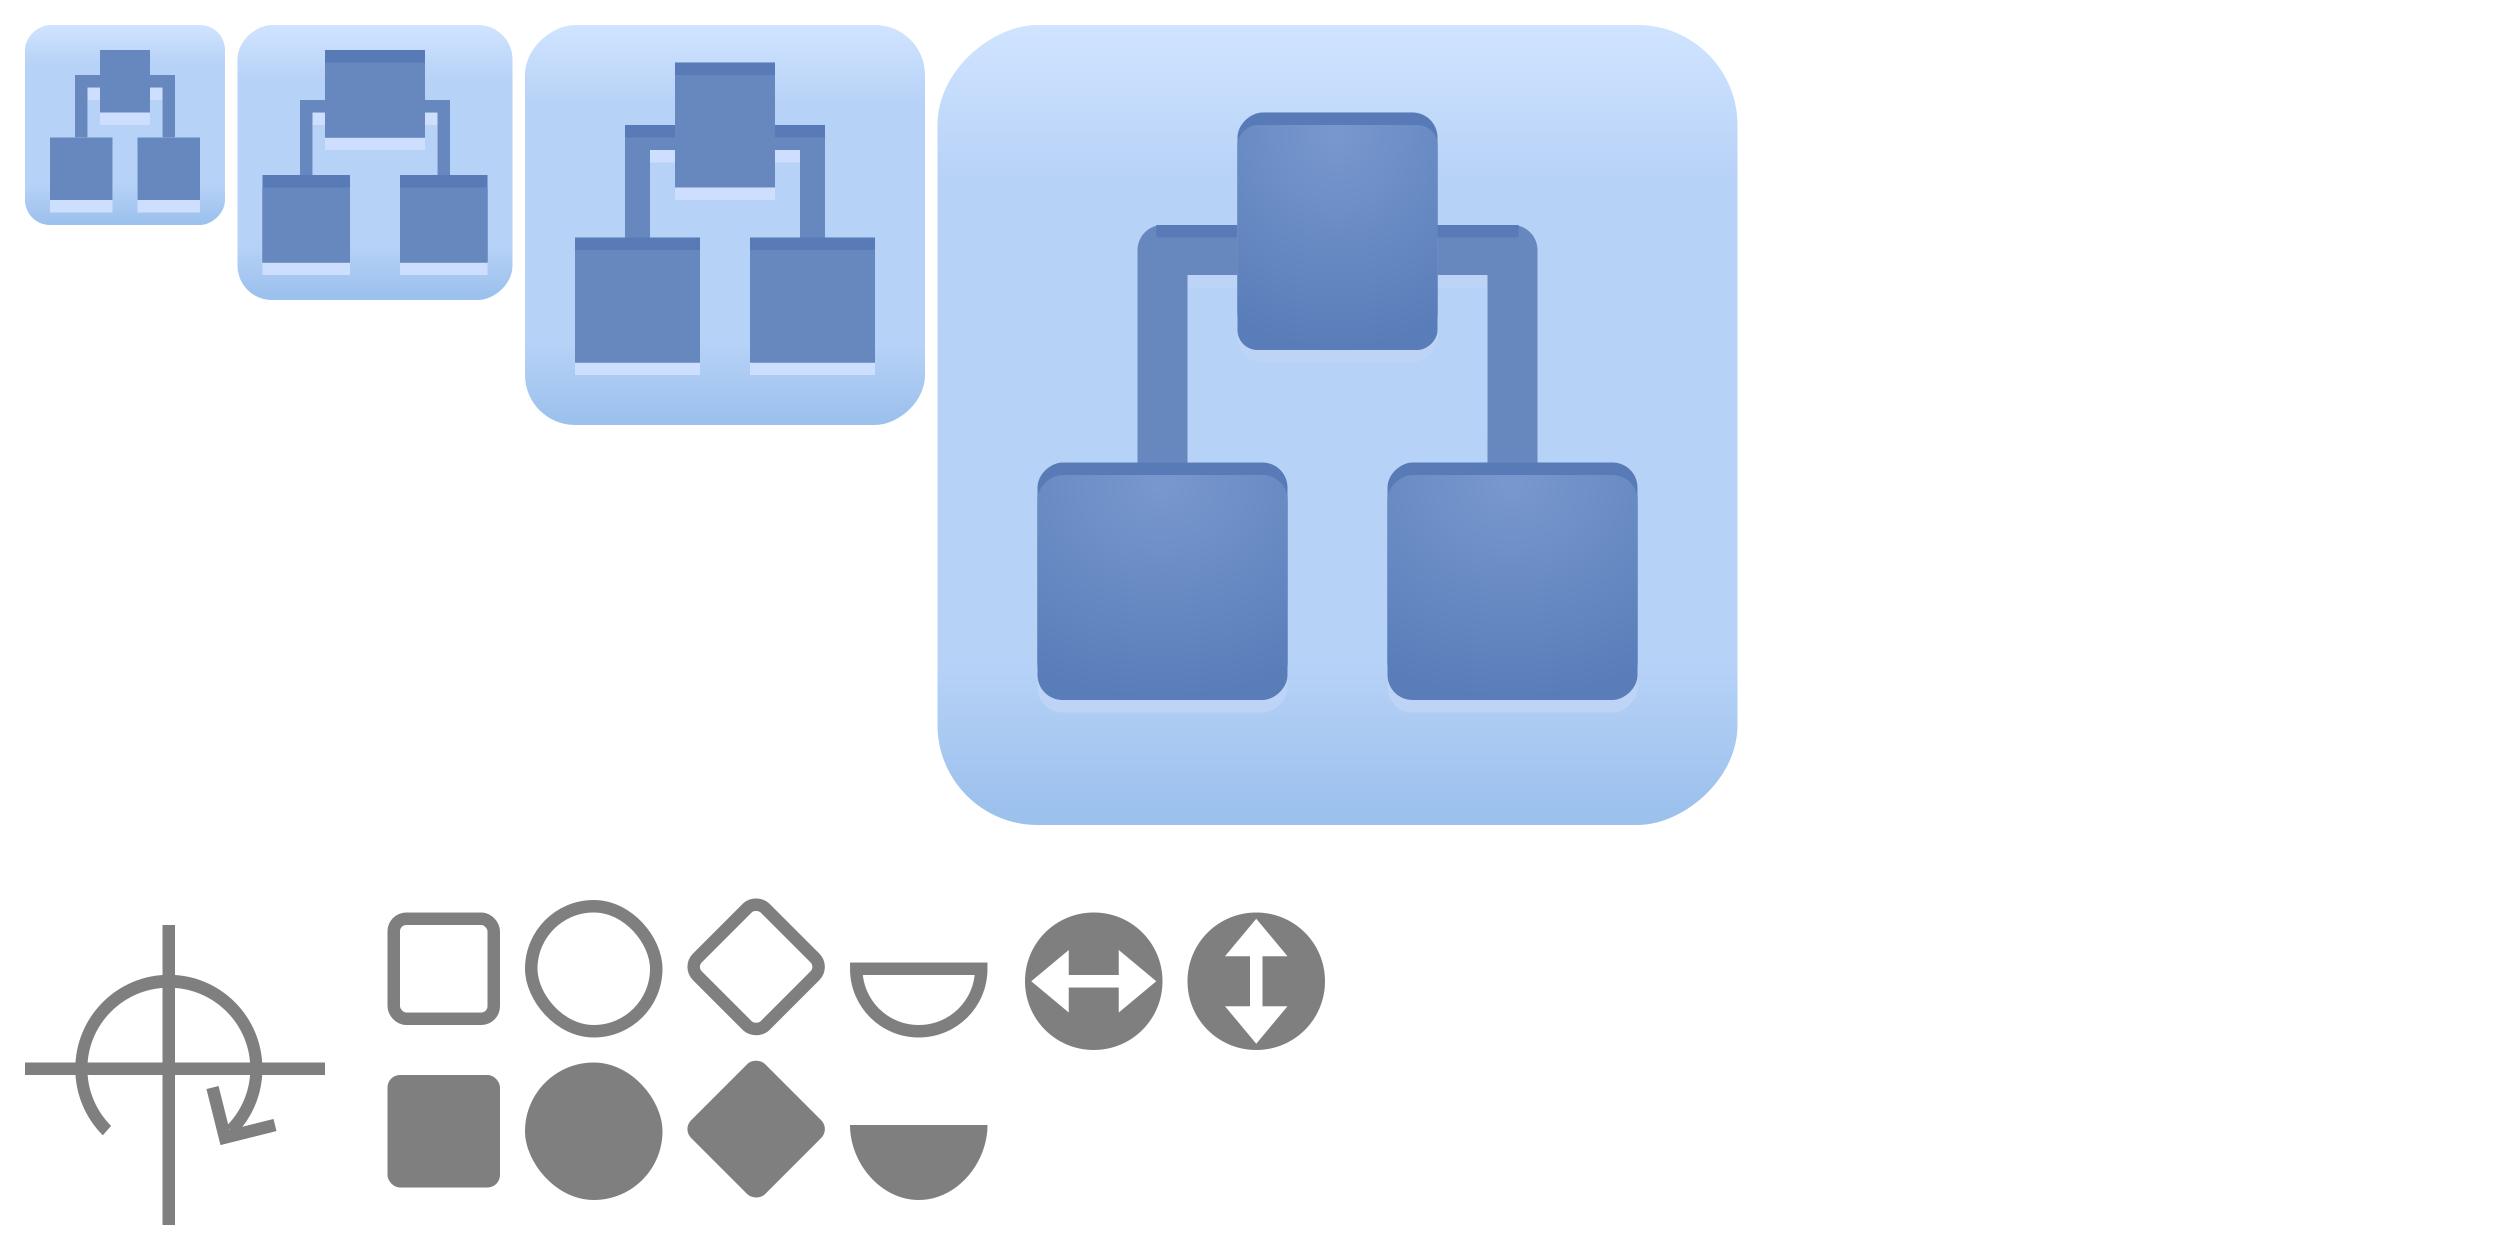 <?xml version="1.0" encoding="UTF-8" standalone="no"?>
<!-- Created with Inkscape (http://www.inkscape.org/) -->

<svg
   xmlns:dc="http://purl.org/dc/elements/1.1/"
   xmlns:cc="http://creativecommons.org/ns#"
   xmlns:rdf="http://www.w3.org/1999/02/22-rdf-syntax-ns#"
   xmlns:svg="http://www.w3.org/2000/svg"
   xmlns="http://www.w3.org/2000/svg"
   xmlns:xlink="http://www.w3.org/1999/xlink"
   xmlns:sodipodi="http://sodipodi.sourceforge.net/DTD/sodipodi-0.dtd"
   xmlns:inkscape="http://www.inkscape.org/namespaces/inkscape"
   width="200"
   height="100"
   id="svg2"
   version="1.1"
   inkscape:version="0.48.4 r9939"
   sodipodi:docname="images.svg">
  <defs
     id="defs4">
    <linearGradient
       id="linearGradient4294">
      <stop
         style="stop-color:#7898ce;stop-opacity:1;"
         offset="0"
         id="stop4296" />
      <stop
         style="stop-color:#597db9;stop-opacity:1;"
         offset="1"
         id="stop4298" />
    </linearGradient>
    <linearGradient
       id="linearGradient4206">
      <stop
         style="stop-color:#9cc1ed;stop-opacity:1;"
         offset="0"
         id="stop4208" />
      <stop
         id="stop4216"
         offset="0.191"
         style="stop-color:#b7d2f7;stop-opacity:1;" />
      <stop
         id="stop4214"
         offset="0.803"
         style="stop-color:#b7d2f7;stop-opacity:1;" />
      <stop
         style="stop-color:#d0e4ff;stop-opacity:1;"
         offset="1"
         id="stop4210" />
    </linearGradient>
    <linearGradient
       inkscape:collect="always"
       xlink:href="#linearGradient4206"
       id="linearGradient4212"
       x1="-968.115"
       y1="207.168"
       x2="-952.352"
       y2="207.169"
       gradientUnits="userSpaceOnUse"
       gradientTransform="translate(-2.004,-197)" />
    <linearGradient
       inkscape:collect="always"
       xlink:href="#linearGradient4206"
       id="linearGradient4240"
       gradientUnits="userSpaceOnUse"
       gradientTransform="matrix(2,0,0,2,950.364,-376.983)"
       x1="-968.115"
       y1="207.168"
       x2="-952.352"
       y2="207.169" />
    <linearGradient
       inkscape:collect="always"
       xlink:href="#linearGradient4206"
       id="linearGradient4292"
       gradientUnits="userSpaceOnUse"
       gradientTransform="matrix(4,0,0,4,2855.09,-740.947)"
       x1="-968.115"
       y1="207.168"
       x2="-952.352"
       y2="207.169" />
    <radialGradient
       inkscape:collect="always"
       xlink:href="#linearGradient4294"
       id="radialGradient4302"
       cx="-999.126"
       cy="68.898"
       fx="-999.126"
       fy="68.898"
       r="9"
       gradientTransform="matrix(-1.908,-4.554731e-5,3.1621372e-4,-2.267,-2897.446,229.062)"
       gradientUnits="userSpaceOnUse" />
    <radialGradient
       inkscape:collect="always"
       xlink:href="#linearGradient4294"
       id="radialGradient4316"
       gradientUnits="userSpaceOnUse"
       gradientTransform="matrix(-1.908,-4.554731e-5,3.1621372e-4,-2.267,-2897.445,257.062)"
       cx="-999.126"
       cy="68.898"
       fx="-999.126"
       fy="68.898"
       r="9" />
    <radialGradient
       inkscape:collect="always"
       xlink:href="#linearGradient4294"
       id="radialGradient4320"
       gradientUnits="userSpaceOnUse"
       gradientTransform="matrix(-1.908,-3.6437827e-5,3.1621372e-4,-1.814,-2869.445,211.85)"
       cx="-999.126"
       cy="68.898"
       fx="-999.126"
       fy="68.898"
       r="9" />
    <linearGradient
       id="linearGradient4206-1">
      <stop
         style="stop-color:#9cc1ed;stop-opacity:1;"
         offset="0"
         id="stop4208-9" />
      <stop
         id="stop4216-3"
         offset="0.191"
         style="stop-color:#b7d2f7;stop-opacity:1;" />
      <stop
         id="stop4214-2"
         offset="0.803"
         style="stop-color:#b7d2f7;stop-opacity:1;" />
      <stop
         style="stop-color:#d0e4ff;stop-opacity:1;"
         offset="1"
         id="stop4210-0" />
    </linearGradient>
    <linearGradient
       inkscape:collect="always"
       xlink:href="#linearGradient4206-1"
       id="linearGradient3160"
       gradientUnits="userSpaceOnUse"
       gradientTransform="matrix(1.375,0,0,1.375,355.139,-152.619)"
       x1="-968.115"
       y1="207.168"
       x2="-952.352"
       y2="207.169" />
    <linearGradient
       inkscape:collect="always"
       xlink:href="#linearGradient4206"
       id="linearGradient3226"
       gradientUnits="userSpaceOnUse"
       gradientTransform="matrix(1.375,0,0,1.375,381.139,-151.619)"
       x1="-968.115"
       y1="207.168"
       x2="-952.352"
       y2="207.169" />
    <linearGradient
       inkscape:collect="always"
       xlink:href="#linearGradient4206-1"
       id="linearGradient4028"
       gradientUnits="userSpaceOnUse"
       gradientTransform="matrix(1.375,0,0,1.375,355.139,-152.619)"
       x1="-968.115"
       y1="207.168"
       x2="-952.352"
       y2="207.169" />
  </defs>
  <sodipodi:namedview
     id="base"
     pagecolor="#ffffff"
     bordercolor="#666666"
     borderopacity="1.0"
     inkscape:pageopacity="0.0"
     inkscape:pageshadow="2"
     inkscape:zoom="4"
     inkscape:cx="107.63056"
     inkscape:cy="10.992465"
     inkscape:document-units="px"
     inkscape:current-layer="layer1"
     showgrid="false"
     inkscape:window-width="1920"
     inkscape:window-height="1033"
     inkscape:window-x="0"
     inkscape:window-y="20"
     inkscape:window-maximized="1" />
  <g
     inkscape:label="Layer 1"
     inkscape:groupmode="layer"
     id="layer1"
     transform="translate(0,-952.362)">
    <rect
       style="opacity:0.5;fill:#000000;fill-opacity:1;stroke:none"
       id="rect3754"
       width="8.363"
       height="8.363"
       x="-698.806"
       y="776.004"
       rx="1"
       ry="1"
       inkscape:export-filename="/media/data/projects/webgram/webgram/images/diamond-control-point.png"
       inkscape:export-xdpi="90"
       inkscape:export-ydpi="90"
       transform="matrix(0.707,-0.707,0.707,0.707,0,0)" />
    <rect
       inkscape:export-ydpi="90"
       inkscape:export-xdpi="90"
       inkscape:export-filename="/media/data/projects/webgram/webgram/images/rotate.png"
       ry="5.5"
       rx="5.5"
       y="1037.362"
       x="42"
       height="11"
       width="11"
       id="rect3762"
       style="opacity:0.5;fill:#000000;fill-opacity:1;stroke:none" />
    <rect
       inkscape:export-ydpi="90"
       inkscape:export-xdpi="90"
       inkscape:export-filename="/media/data/projects/webgram/webgram/images/poly-point.png"
       ry="1"
       rx="1"
       y="1038.362"
       x="31"
       height="9"
       width="9"
       id="rect3764"
       style="opacity:0.5;fill:#000000;fill-opacity:1;stroke:none" />
    <rect
       style="opacity:0.5;fill:none;stroke:#000000;stroke-width:1;stroke-miterlimit:4;stroke-opacity:1;stroke-dasharray:none"
       id="rect3763"
       width="10"
       height="10"
       x="42.5"
       y="1024.862"
       rx="5.5"
       ry="5.5"
       inkscape:export-filename="/media/data/projects/webgram/webgram/images/round-control-point-empty.png"
       inkscape:export-xdpi="90"
       inkscape:export-ydpi="90" />
    <rect
       style="opacity:0.5;fill:none;stroke:#000000;stroke-opacity:1"
       id="rect3765"
       width="8"
       height="8"
       x="31.5"
       y="1025.862"
       rx="1"
       ry="1"
       inkscape:export-filename="/media/data/projects/webgram/webgram/images/square-control-point-empty.png"
       inkscape:export-xdpi="90"
       inkscape:export-ydpi="90" />
    <rect
       transform="matrix(0.707,-0.707,0.707,0.707,0,0)"
       inkscape:export-ydpi="90"
       inkscape:export-xdpi="90"
       inkscape:export-filename="/media/data/projects/webgram/webgram/images/diamond-control-point-empty.png"
       ry="1"
       rx="1"
       y="767.177"
       x="-689.273"
       height="7.656"
       width="7.656"
       id="rect3766"
       style="opacity:0.5;fill:none;stroke:#000000;stroke-width:1;stroke-opacity:1" />
    <path
       style="opacity:0.5;fill:#000000;fill-opacity:1;stroke:none"
       d="m 79,1042.362 c 0,3.047 -2.453,6 -5.5,6 -3.047,0 -5.5,-2.953 -5.5,-6"
       id="rect3768"
       inkscape:connector-curvature="0"
       sodipodi:nodetypes="csc"
       inkscape:export-filename="/media/data/projects/webgram/webgram/images/semicircle-control-point.png"
       inkscape:export-xdpi="90"
       inkscape:export-ydpi="90" />
    <path
       style="opacity:0.5;fill:none;stroke:#000000;stroke-width:1;stroke-miterlimit:4;stroke-opacity:1"
       d="m 78.5,1029.862 c 0,2.77 -2.23,5 -5,5 -2.77,0 -5,-2.23 -5,-5 3.139,0 5.887,0 10,0 z"
       id="rect3773"
       inkscape:connector-curvature="0"
       sodipodi:nodetypes="cscc"
       inkscape:export-filename="/media/data/projects/webgram/webgram/images/semicircle-control-point-empty.png"
       inkscape:export-xdpi="90"
       inkscape:export-ydpi="90" />
    <g
       id="g3801"
       style="opacity:0.5"
       inkscape:export-filename="/media/data/projects/webgram/webgram/images/rotation-center.png"
       inkscape:export-xdpi="90"
       inkscape:export-ydpi="90">
      <path
         inkscape:export-ydpi="90"
         inkscape:export-xdpi="90"
         inkscape:export-filename="/media/data/projects/webgram/webgram/images/rotation-center.png"
         style="fill:none;stroke:#000000;stroke-width:1px;stroke-linecap:square;stroke-linejoin:miter;stroke-opacity:1"
         d="m 13.5,1026.862 0,23"
         id="path3935"
         inkscape:connector-curvature="0"
         sodipodi:nodetypes="cc" />
      <path
         inkscape:export-ydpi="90"
         inkscape:export-xdpi="90"
         inkscape:export-filename="/media/data/projects/webgram/webgram/images/rotation-center.png"
         sodipodi:nodetypes="cc"
         inkscape:connector-curvature="0"
         id="path3937"
         d="m 25.5,1037.862 -23,0"
         style="fill:none;stroke:#000000;stroke-width:1px;stroke-linecap:square;stroke-linejoin:miter;stroke-opacity:1" />
      <path
         inkscape:export-ydpi="90"
         inkscape:export-xdpi="90"
         inkscape:export-filename="/media/data/projects/webgram/webgram/images/rotation-center.png"
         sodipodi:nodetypes="ccc"
         inkscape:connector-curvature="0"
         id="path3946"
         d="m 17,1039.362 1,4 4,-1"
         style="fill:none;stroke:#000000;stroke-width:1px;stroke-linecap:butt;stroke-linejoin:miter;stroke-opacity:1" />
      <path
         sodipodi:nodetypes="csssc"
         inkscape:connector-curvature="0"
         id="path3792"
         d="m 17.192,76.332 c -0.656,-0.616 -1.061,-1.467 -1.061,-2.406 0,-1.879 1.622,-3.403 3.624,-3.403 2.001,0 3.624,1.524 3.624,3.403 0,0.94 -0.406,1.79 -1.061,2.406"
         style="fill:none;stroke:#000000;stroke-width:0.502;stroke-miterlimit:4;stroke-opacity:1"
         transform="matrix(1.932,0,0,2.057,-24.659,885.795)" />
    </g>
    <g
       id="g4322"
       inkscape:export-filename="/media/data/projects/webgram/webgram-16.png"
       inkscape:export-xdpi="90.000443"
       inkscape:export-ydpi="90.000443">
      <rect
         transform="matrix(-1.9869706e-5,-1,1,1.9869696e-5,0,0)"
         inkscape:export-ydpi="90"
         inkscape:export-xdpi="90"
         inkscape:export-filename="/media/data/projects/webgram/webgram/images/diamond-control-point.png"
         y="1.981"
         x="-970.362"
         height="16"
         width="16"
         id="rect4182"
         style="fill:url(#linearGradient4212);fill-opacity:1;stroke:none"
         rx="2"
         ry="2" />
      <rect
         style="fill:#cedeff;fill-opacity:1;stroke:none"
         id="rect4186"
         width="5"
         height="5"
         x="-969.362"
         y="3.981"
         inkscape:export-filename="/media/data/projects/webgram/webgram/images/diamond-control-point.png"
         inkscape:export-xdpi="90"
         inkscape:export-ydpi="90"
         transform="matrix(-1.9869706e-5,-1,1,1.9869696e-5,0,0)" />
      <path
         sodipodi:nodetypes="ccc"
         inkscape:connector-curvature="0"
         id="path4188"
         d="m 8.5,959.862 -2,0 0,3"
         style="fill:none;stroke:#cedeff;stroke-width:1px;stroke-linecap:square;stroke-linejoin:miter;stroke-opacity:1" />
      <rect
         transform="matrix(-1.9869706e-5,-1,1,1.9869696e-5,0,0)"
         inkscape:export-ydpi="90"
         inkscape:export-xdpi="90"
         inkscape:export-filename="/media/data/projects/webgram/webgram/images/diamond-control-point.png"
         y="3.981"
         x="-968.362"
         height="5"
         width="5"
         id="rect4190"
         style="fill:#6788bf;fill-opacity:1;stroke:none" />
      <path
         style="fill:none;stroke:#cedeff;stroke-width:1px;stroke-linecap:square;stroke-linejoin:miter;stroke-opacity:1"
         d="m 11.5,959.862 2,0 0,3"
         id="path4192"
         inkscape:connector-curvature="0"
         sodipodi:nodetypes="ccc" />
      <rect
         style="fill:#cedeff;fill-opacity:1;stroke:none"
         id="rect4194"
         width="5"
         height="5"
         x="-969.362"
         y="10.981"
         inkscape:export-filename="/media/data/projects/webgram/webgram/images/diamond-control-point.png"
         inkscape:export-xdpi="90"
         inkscape:export-ydpi="90"
         transform="matrix(-1.9869706e-5,-1,1,1.9869696e-5,0,0)" />
      <rect
         transform="matrix(-1.9869706e-5,-1,1,1.9869696e-5,0,0)"
         inkscape:export-ydpi="90"
         inkscape:export-xdpi="90"
         inkscape:export-filename="/media/data/projects/webgram/webgram/images/diamond-control-point.png"
         y="10.981"
         x="-968.362"
         height="5"
         width="5"
         id="rect4196"
         style="fill:#6788bf;fill-opacity:1;stroke:none" />
      <path
         style="fill:none;stroke:#6788bf;stroke-width:1px;stroke-linecap:square;stroke-linejoin:miter;stroke-opacity:1"
         d="m 8.5,958.862 -2,0 0,4"
         id="path4198"
         inkscape:connector-curvature="0"
         sodipodi:nodetypes="ccc" />
      <path
         sodipodi:nodetypes="ccc"
         inkscape:connector-curvature="0"
         id="path4200"
         d="m 11.5,958.862 2,0 0,4"
         style="fill:none;stroke:#6788bf;stroke-width:1px;stroke-linecap:square;stroke-linejoin:miter;stroke-opacity:1" />
      <rect
         transform="matrix(-1.5895764e-5,-1,1,2.4837122e-5,0,0)"
         inkscape:export-ydpi="90"
         inkscape:export-xdpi="90"
         inkscape:export-filename="/media/data/projects/webgram/webgram/images/diamond-control-point.png"
         y="7.985"
         x="-962.362"
         height="4"
         width="5"
         id="rect4202"
         style="fill:#cedeff;fill-opacity:1;stroke:none" />
      <rect
         style="fill:#6788bf;fill-opacity:1;stroke:none"
         id="rect4204"
         width="5"
         height="4"
         x="-961.362"
         y="7.985"
         inkscape:export-filename="/media/data/projects/webgram/webgram/images/diamond-control-point.png"
         inkscape:export-xdpi="90"
         inkscape:export-ydpi="90"
         transform="matrix(-1.5895764e-5,-1,1,2.4837122e-5,0,0)" />
    </g>
    <g
       id="g4335"
       inkscape:export-filename="/media/data/projects/webgram/webgram-32.png"
       inkscape:export-xdpi="90.000443"
       inkscape:export-ydpi="90.000443"
       transform="translate(21,0)">
      <path
         sodipodi:nodetypes="ccc"
         inkscape:connector-curvature="0"
         id="path4250"
         d="m 40,962.362 4,0 0,8"
         style="fill:none;stroke:#587bb8;stroke-width:2;stroke-linecap:square;stroke-linejoin:miter;stroke-miterlimit:4;stroke-opacity:1;stroke-dasharray:none" />
      <rect
         ry="4"
         rx="4"
         style="fill:url(#linearGradient4240);fill-opacity:1;stroke:none"
         id="rect4218"
         width="32"
         height="32"
         x="-986.361"
         y="20.981"
         inkscape:export-filename="/media/data/projects/webgram/webgram/images/diamond-control-point.png"
         inkscape:export-xdpi="90"
         inkscape:export-ydpi="90"
         transform="matrix(-1.9869706e-5,-1,1,1.9869696e-5,0,0)" />
      <rect
         transform="matrix(-1.9869706e-5,-1,1,1.9869696e-5,0,0)"
         inkscape:export-ydpi="90"
         inkscape:export-xdpi="90"
         inkscape:export-filename="/media/data/projects/webgram/webgram/images/diamond-control-point.png"
         y="24.981"
         x="-982.361"
         height="10"
         width="10"
         id="rect4220"
         style="fill:#cedeff;fill-opacity:1;stroke:none" />
      <path
         style="fill:none;stroke:#cedeff;stroke-width:2px;stroke-linecap:square;stroke-linejoin:miter;stroke-opacity:1"
         d="m 34,964.362 -4,0 0,6"
         id="path4222"
         inkscape:connector-curvature="0"
         sodipodi:nodetypes="ccc" />
      <path
         sodipodi:nodetypes="ccc"
         inkscape:connector-curvature="0"
         id="path4232"
         d="m 34,963.362 -4,0 0,8"
         style="fill:none;stroke:#6788bf;stroke-width:2px;stroke-linecap:square;stroke-linejoin:miter;stroke-opacity:1" />
      <path
         style="fill:none;stroke:#587bb8;stroke-width:1;stroke-linecap:square;stroke-linejoin:miter;stroke-miterlimit:4;stroke-opacity:1;stroke-dasharray:none"
         d="m 33.5,962.862 -4,0"
         id="path4248"
         inkscape:connector-curvature="0"
         sodipodi:nodetypes="cc" />
      <rect
         transform="matrix(-1.9869706e-5,-1,1,1.9869696e-5,0,0)"
         inkscape:export-ydpi="90"
         inkscape:export-xdpi="90"
         inkscape:export-filename="/media/data/projects/webgram/webgram/images/diamond-control-point.png"
         y="24.981"
         x="-981.361"
         height="10"
         width="10"
         id="rect4242"
         style="fill:#587bb8;fill-opacity:1;stroke:none" />
      <rect
         style="fill:#6788bf;fill-opacity:1;stroke:none"
         id="rect4224"
         width="9"
         height="10"
         x="-981.361"
         y="24.979"
         inkscape:export-filename="/media/data/projects/webgram/webgram/images/diamond-control-point.png"
         inkscape:export-xdpi="90"
         inkscape:export-ydpi="90"
         transform="matrix(-2.2077557e-5,-1,1,1.7882641e-5,0,0)" />
      <path
         sodipodi:nodetypes="ccc"
         inkscape:connector-curvature="0"
         id="path4226"
         d="m 40,964.362 4,0 0,6"
         style="fill:none;stroke:#cedeff;stroke-width:2px;stroke-linecap:square;stroke-linejoin:miter;stroke-opacity:1" />
      <rect
         transform="matrix(-1.9869706e-5,-1,1,1.9869696e-5,0,0)"
         inkscape:export-ydpi="90"
         inkscape:export-xdpi="90"
         inkscape:export-filename="/media/data/projects/webgram/webgram/images/diamond-control-point.png"
         y="38.981"
         x="-982.361"
         height="10"
         width="10"
         id="rect4228"
         style="fill:#cedeff;fill-opacity:1;stroke:none" />
      <path
         style="fill:none;stroke:#6788bf;stroke-width:2px;stroke-linecap:square;stroke-linejoin:miter;stroke-opacity:1"
         d="m 40,963.362 4,0 0,8"
         id="path4234"
         inkscape:connector-curvature="0"
         sodipodi:nodetypes="ccc" />
      <rect
         style="fill:#587bb8;fill-opacity:1;stroke:none"
         id="rect4244"
         width="10"
         height="10"
         x="-981.361"
         y="38.981"
         inkscape:export-filename="/media/data/projects/webgram/webgram/images/diamond-control-point.png"
         inkscape:export-xdpi="90"
         inkscape:export-ydpi="90"
         transform="matrix(-1.9869706e-5,-1,1,1.9869696e-5,0,0)" />
      <rect
         style="fill:#6788bf;fill-opacity:1;stroke:none"
         id="rect4230"
         width="9"
         height="10"
         x="-981.361"
         y="38.979"
         inkscape:export-filename="/media/data/projects/webgram/webgram/images/diamond-control-point.png"
         inkscape:export-xdpi="90"
         inkscape:export-ydpi="90"
         transform="matrix(-2.2077557e-5,-1,1,1.7882641e-5,0,0)" />
      <rect
         style="fill:#587bb8;fill-opacity:1;stroke:none"
         id="rect4246"
         width="10"
         height="8"
         x="-967.361"
         y="32.985"
         inkscape:export-filename="/media/data/projects/webgram/webgram/images/diamond-control-point.png"
         inkscape:export-xdpi="90"
         inkscape:export-ydpi="90"
         transform="matrix(-1.5895764e-5,-1,1,2.4837122e-5,0,0)" />
      <rect
         style="fill:#cedeff;fill-opacity:1;stroke:none"
         id="rect4236"
         width="10"
         height="8"
         x="-968.361"
         y="32.985"
         inkscape:export-filename="/media/data/projects/webgram/webgram/images/diamond-control-point.png"
         inkscape:export-xdpi="90"
         inkscape:export-ydpi="90"
         transform="matrix(-1.5895764e-5,-1,1,2.4837122e-5,0,0)" />
      <path
         sodipodi:nodetypes="cc"
         inkscape:connector-curvature="0"
         id="path4252"
         d="m 44.5,962.862 -4,0"
         style="fill:none;stroke:#587bb8;stroke-width:1;stroke-linecap:square;stroke-linejoin:miter;stroke-miterlimit:4;stroke-opacity:1;stroke-dasharray:none" />
      <rect
         transform="matrix(-1.7662045e-5,-1,1,2.2353303e-5,0,0)"
         inkscape:export-ydpi="90"
         inkscape:export-xdpi="90"
         inkscape:export-filename="/media/data/projects/webgram/webgram/images/diamond-control-point.png"
         y="32.983"
         x="-967.361"
         height="8"
         width="9"
         id="rect4238"
         style="fill:#6788bf;fill-opacity:1;stroke:none" />
    </g>
    <g
       id="g4354"
       inkscape:export-filename="/media/data/projects/webgram/webgram-64.png"
       inkscape:export-xdpi="90.000443"
       inkscape:export-ydpi="90.000443"
       transform="translate(20,0)">
      <path
         style="fill:none;stroke:#587bb8;stroke-width:4;stroke-linecap:square;stroke-linejoin:miter;stroke-miterlimit:4;stroke-opacity:1;stroke-dasharray:none"
         d="m 93,970.363 8,0 0,16"
         id="path4258"
         inkscape:connector-curvature="0"
         sodipodi:nodetypes="ccc" />
      <rect
         transform="matrix(-1.9869706e-5,-1,1,1.9869696e-5,0,0)"
         inkscape:export-ydpi="90"
         inkscape:export-xdpi="90"
         inkscape:export-filename="/media/data/projects/webgram/webgram/images/diamond-control-point.png"
         y="54.981"
         x="-1018.36"
         height="63.999"
         width="63.999"
         id="rect4260"
         style="fill:url(#linearGradient4292);fill-opacity:1;stroke:none"
         rx="8"
         ry="8" />
      <rect
         ry="2"
         style="fill:#bdd4f7;fill-opacity:1;stroke:none"
         id="rect4262"
         width="20"
         height="20"
         x="-1009.361"
         y="62.98"
         inkscape:export-filename="/media/data/projects/webgram/webgram/images/diamond-control-point.png"
         inkscape:export-xdpi="90"
         inkscape:export-ydpi="90"
         transform="matrix(-1.9869706e-5,-1,1,1.9869696e-5,0,0)" />
      <path
         sodipodi:nodetypes="ccc"
         inkscape:connector-curvature="0"
         id="path4264"
         d="m 81,973.363 -8,0 0,12"
         style="fill:none;stroke:#bdd4f7;stroke-width:4px;stroke-linecap:square;stroke-linejoin:miter;stroke-opacity:1" />
      <path
         style="fill:none;stroke:#6788bf;stroke-width:4;stroke-linecap:square;stroke-linejoin:round;stroke-miterlimit:4;stroke-opacity:1;stroke-dasharray:none"
         d="m 81,972.363 -8,0 0,16"
         id="path4266"
         inkscape:connector-curvature="0"
         sodipodi:nodetypes="ccc" />
      <path
         sodipodi:nodetypes="cc"
         inkscape:connector-curvature="0"
         id="path4268"
         d="m 81,970.862 -8,0"
         style="fill:none;stroke:#587bb8;stroke-width:1;stroke-linecap:square;stroke-linejoin:miter;stroke-miterlimit:4;stroke-opacity:1;stroke-dasharray:none" />
      <rect
         ry="2"
         style="fill:#587bb8;fill-opacity:1;stroke:none"
         id="rect4270"
         width="18"
         height="20"
         x="-1007.361"
         y="62.978"
         inkscape:export-filename="/media/data/projects/webgram/webgram/images/diamond-control-point.png"
         inkscape:export-xdpi="90"
         inkscape:export-ydpi="90"
         transform="matrix(-2.2077557e-5,-1,1,1.7882641e-5,0,0)" />
      <rect
         ry="2"
         transform="matrix(-2.2077557e-5,-1,1,1.7882641e-5,0,0)"
         inkscape:export-ydpi="90"
         inkscape:export-xdpi="90"
         inkscape:export-filename="/media/data/projects/webgram/webgram/images/diamond-control-point.png"
         y="62.978"
         x="-1008.361"
         height="20"
         width="18"
         id="rect4272"
         style="fill:url(#radialGradient4302);fill-opacity:1;stroke:none" />
      <path
         style="fill:none;stroke:#bdd4f7;stroke-width:4px;stroke-linecap:square;stroke-linejoin:miter;stroke-opacity:1"
         d="m 93,973.363 8,0 0,12"
         id="path4274"
         inkscape:connector-curvature="0"
         sodipodi:nodetypes="ccc" />
      <rect
         ry="2"
         style="fill:#bdd4f7;fill-opacity:1;stroke:none"
         id="rect4276"
         width="20"
         height="20"
         x="-1009.36"
         y="90.981"
         inkscape:export-filename="/media/data/projects/webgram/webgram/images/diamond-control-point.png"
         inkscape:export-xdpi="90"
         inkscape:export-ydpi="90"
         transform="matrix(-1.9869706e-5,-1,1,1.9869696e-5,0,0)" />
      <path
         sodipodi:nodetypes="ccc"
         inkscape:connector-curvature="0"
         id="path4278"
         d="m 93,972.363 8,0 0,16"
         style="fill:none;stroke:#6788bf;stroke-width:4px;stroke-linecap:square;stroke-linejoin:round;stroke-opacity:1" />
      <rect
         ry="2"
         transform="matrix(-2.2077557e-5,-1,1,1.788264e-5,0,0)"
         inkscape:export-ydpi="90"
         inkscape:export-xdpi="90"
         inkscape:export-filename="/media/data/projects/webgram/webgram/images/diamond-control-point.png"
         y="90.978"
         x="-1007.36"
         height="20"
         width="18"
         id="rect4280"
         style="fill:#587bb8;fill-opacity:1;stroke:none" />
      <rect
         ry="2"
         transform="matrix(-1.5895764e-5,-1,1,2.4837122e-5,0,0)"
         inkscape:export-ydpi="90"
         inkscape:export-xdpi="90"
         inkscape:export-filename="/media/data/projects/webgram/webgram/images/diamond-control-point.png"
         y="78.985"
         x="-981.36"
         height="16"
         width="20"
         id="rect4286"
         style="fill:#bdd4f7;fill-opacity:1;stroke:none" />
      <rect
         rx="2"
         transform="matrix(-1.7662045e-5,-1,1,2.2353302e-5,0,0)"
         inkscape:export-ydpi="90"
         inkscape:export-xdpi="90"
         inkscape:export-filename="/media/data/projects/webgram/webgram/images/diamond-control-point.png"
         y="78.983"
         x="-979.36"
         height="16"
         width="18"
         id="rect4284"
         style="fill:#587bb8;fill-opacity:1;stroke:none" />
      <path
         style="fill:none;stroke:#587bb8;stroke-width:1;stroke-linecap:square;stroke-linejoin:miter;stroke-miterlimit:4;stroke-opacity:1;stroke-dasharray:none"
         d="m 101,970.862 -8,0"
         id="path4288"
         inkscape:connector-curvature="0"
         sodipodi:nodetypes="cc" />
      <rect
         style="fill:url(#radialGradient4316);fill-opacity:1;stroke:none"
         id="rect4314"
         width="18"
         height="20"
         x="-1008.36"
         y="90.978"
         inkscape:export-filename="/media/data/projects/webgram/webgram/images/diamond-control-point.png"
         inkscape:export-xdpi="90"
         inkscape:export-ydpi="90"
         transform="matrix(-2.2077557e-5,-1,1,1.7882641e-5,0,0)"
         ry="2" />
      <rect
         ry="1.6"
         transform="matrix(-1.7662035e-5,-1,1,2.2353314e-5,0,0)"
         inkscape:export-ydpi="90"
         inkscape:export-xdpi="90"
         inkscape:export-filename="/media/data/projects/webgram/webgram/images/diamond-control-point.png"
         y="78.983"
         x="-980.36"
         height="16"
         width="18"
         id="rect4318"
         style="fill:url(#radialGradient4320);fill-opacity:1;stroke:none" />
    </g>
    <g
       id="g4012"
       transform="translate(-102,0)"
       inkscape:export-filename="/media/data/projects/webgram/images/webgram-22.png"
       inkscape:export-xdpi="90"
       inkscape:export-ydpi="90">
      <rect
         ry="2.75"
         rx="2.75"
         style="fill:url(#linearGradient4028);fill-opacity:1;stroke:none"
         id="rect4218-2"
         width="22"
         height="22"
         x="-976.359"
         y="120.981"
         inkscape:export-filename="/media/data/projects/webgram/webgram/images/diamond-control-point.png"
         inkscape:export-xdpi="90"
         inkscape:export-ydpi="90"
         transform="matrix(-1.9869706e-5,-1,1,1.9869696e-5,0,0)" />
      <rect
         transform="matrix(-1.9869703e-5,-1,1,1.98697e-5,0,0)"
         inkscape:export-ydpi="90"
         inkscape:export-xdpi="90"
         inkscape:export-filename="/media/data/projects/webgram/webgram/images/diamond-control-point.png"
         y="122.981"
         x="-974.36"
         height="7"
         width="7"
         id="rect4220-0"
         style="fill:#cedeff;fill-opacity:1;stroke:none" />
      <path
         style="fill:none;stroke:#cedeff;stroke-width:1;stroke-linecap:square;stroke-linejoin:miter;stroke-miterlimit:4;stroke-opacity:1;stroke-dasharray:none"
         d="m 127.5,961.862 -1,0 0,4"
         id="path4222-2"
         inkscape:connector-curvature="0"
         sodipodi:nodetypes="ccc" />
      <path
         sodipodi:nodetypes="ccc"
         inkscape:connector-curvature="0"
         id="path4232-3"
         d="m 127.5,960.862 -1,0 0,5"
         style="fill:none;stroke:#6788bf;stroke-width:1;stroke-linecap:square;stroke-linejoin:miter;stroke-miterlimit:4;stroke-opacity:1;stroke-dasharray:none" />
      <rect
         transform="matrix(-1.9869703e-5,-1,1,1.98697e-5,0,0)"
         inkscape:export-ydpi="90"
         inkscape:export-xdpi="90"
         inkscape:export-filename="/media/data/projects/webgram/webgram/images/diamond-control-point.png"
         y="122.981"
         x="-973.36"
         height="7"
         width="7"
         id="rect4242-4"
         style="fill:#587bb8;fill-opacity:1;stroke:none" />
      <rect
         style="fill:#6788bf;fill-opacity:1;stroke:none"
         id="rect4224-0"
         width="6"
         height="7"
         x="-973.36"
         y="122.978"
         inkscape:export-filename="/media/data/projects/webgram/webgram/images/diamond-control-point.png"
         inkscape:export-xdpi="90"
         inkscape:export-ydpi="90"
         transform="matrix(-2.3181318e-5,-1,1,1.7031173e-5,0,0)" />
      <rect
         style="fill:#cedeff;fill-opacity:1;stroke:none"
         id="rect3996"
         width="7"
         height="7"
         x="-974.36"
         y="133.981"
         inkscape:export-filename="/media/data/projects/webgram/webgram/images/diamond-control-point.png"
         inkscape:export-xdpi="90"
         inkscape:export-ydpi="90"
         transform="matrix(-1.9869703e-5,-1,1,1.98697e-5,0,0)" />
      <rect
         style="fill:#587bb8;fill-opacity:1;stroke:none"
         id="rect3998"
         width="7"
         height="7"
         x="-973.36"
         y="133.981"
         inkscape:export-filename="/media/data/projects/webgram/webgram/images/diamond-control-point.png"
         inkscape:export-xdpi="90"
         inkscape:export-ydpi="90"
         transform="matrix(-1.9869703e-5,-1,1,1.98697e-5,0,0)" />
      <rect
         transform="matrix(-2.3181318e-5,-1,1,1.7031173e-5,0,0)"
         inkscape:export-ydpi="90"
         inkscape:export-xdpi="90"
         inkscape:export-filename="/media/data/projects/webgram/webgram/images/diamond-control-point.png"
         y="133.978"
         x="-973.36"
         height="7"
         width="6"
         id="rect4000"
         style="fill:#6788bf;fill-opacity:1;stroke:none" />
      <rect
         style="fill:#cedeff;fill-opacity:1;stroke:none"
         id="rect4002"
         width="7"
         height="8"
         x="-964.36"
         y="127.978"
         inkscape:export-filename="/media/data/projects/webgram/webgram/images/diamond-control-point.png"
         inkscape:export-xdpi="90"
         inkscape:export-ydpi="90"
         transform="matrix(-2.2708232e-5,-1,1,1.7385987e-5,0,0)" />
      <rect
         style="fill:#587bb8;fill-opacity:1;stroke:none"
         id="rect4004"
         width="7"
         height="8"
         x="-963.36"
         y="127.978"
         inkscape:export-filename="/media/data/projects/webgram/webgram/images/diamond-control-point.png"
         inkscape:export-xdpi="90"
         inkscape:export-ydpi="90"
         transform="matrix(-2.2708232e-5,-1,1,1.7385987e-5,0,0)" />
      <rect
         transform="matrix(-2.6492935e-5,-1,1,1.4902276e-5,0,0)"
         inkscape:export-ydpi="90"
         inkscape:export-xdpi="90"
         inkscape:export-filename="/media/data/projects/webgram/webgram/images/diamond-control-point.png"
         y="127.975"
         x="-963.36"
         height="8"
         width="6"
         id="rect4006"
         style="fill:#6788bf;fill-opacity:1;stroke:none" />
      <path
         sodipodi:nodetypes="ccc"
         inkscape:connector-curvature="0"
         id="path4008"
         d="m 136.5,961.862 1,0 0,4"
         style="fill:none;stroke:#cedeff;stroke-width:1;stroke-linecap:square;stroke-linejoin:miter;stroke-miterlimit:4;stroke-opacity:1;stroke-dasharray:none" />
      <path
         style="fill:none;stroke:#6788bf;stroke-width:1;stroke-linecap:square;stroke-linejoin:miter;stroke-miterlimit:4;stroke-opacity:1;stroke-dasharray:none"
         d="m 136.5,960.862 1,0 0,5"
         id="path4010"
         inkscape:connector-curvature="0"
         sodipodi:nodetypes="ccc" />
    </g>
    <path
       style="opacity:0.5;fill:#000000;fill-opacity:1;stroke:none"
       d="m 87.5,1025.362 c -3.047,0 -5.5,2.453 -5.5,5.5 0,3.047 2.453,5.5 5.5,5.5 3.047,0 5.5,-2.453 5.5,-5.5 0,-3.047 -2.453,-5.5 -5.5,-5.5 z m -2,3 0,2 0.5,0 3,0 0.5,0 0,-2 3,2.5 -3,2.5 0,-2 -0.5,0 -3,0 -0.5,0 0,2 -3,-2.5 3,-2.5 z"
       id="rect3921"
       inkscape:connector-curvature="0"
       inkscape:export-filename="/media/data/projects/webgram/lib/images/arrow-horiz-control-point.png"
       inkscape:export-xdpi="90"
       inkscape:export-ydpi="90" />
    <path
       id="path3926"
       d="m 95,1030.862 c 0,3.047 2.453,5.5 5.5,5.5 3.047,0 5.5,-2.453 5.5,-5.5 0,-3.047 -2.453,-5.5 -5.5,-5.5 -3.047,0 -5.5,2.453 -5.5,5.5 z m 3,2 2,0 0,-0.5 0,-3 0,-0.5 -2,0 2.5,-3 2.5,3 -2,0 0,0.5 0,3 0,0.5 2,0 -2.5,3 -2.5,-3 z"
       style="opacity:0.5;fill:#000000;fill-opacity:1;stroke:none"
       inkscape:connector-curvature="0"
       inkscape:export-filename="/media/data/projects/webgram/lib/images/arrow-vert-control-point.png"
       inkscape:export-xdpi="90"
       inkscape:export-ydpi="90" />
  </g>
</svg>

